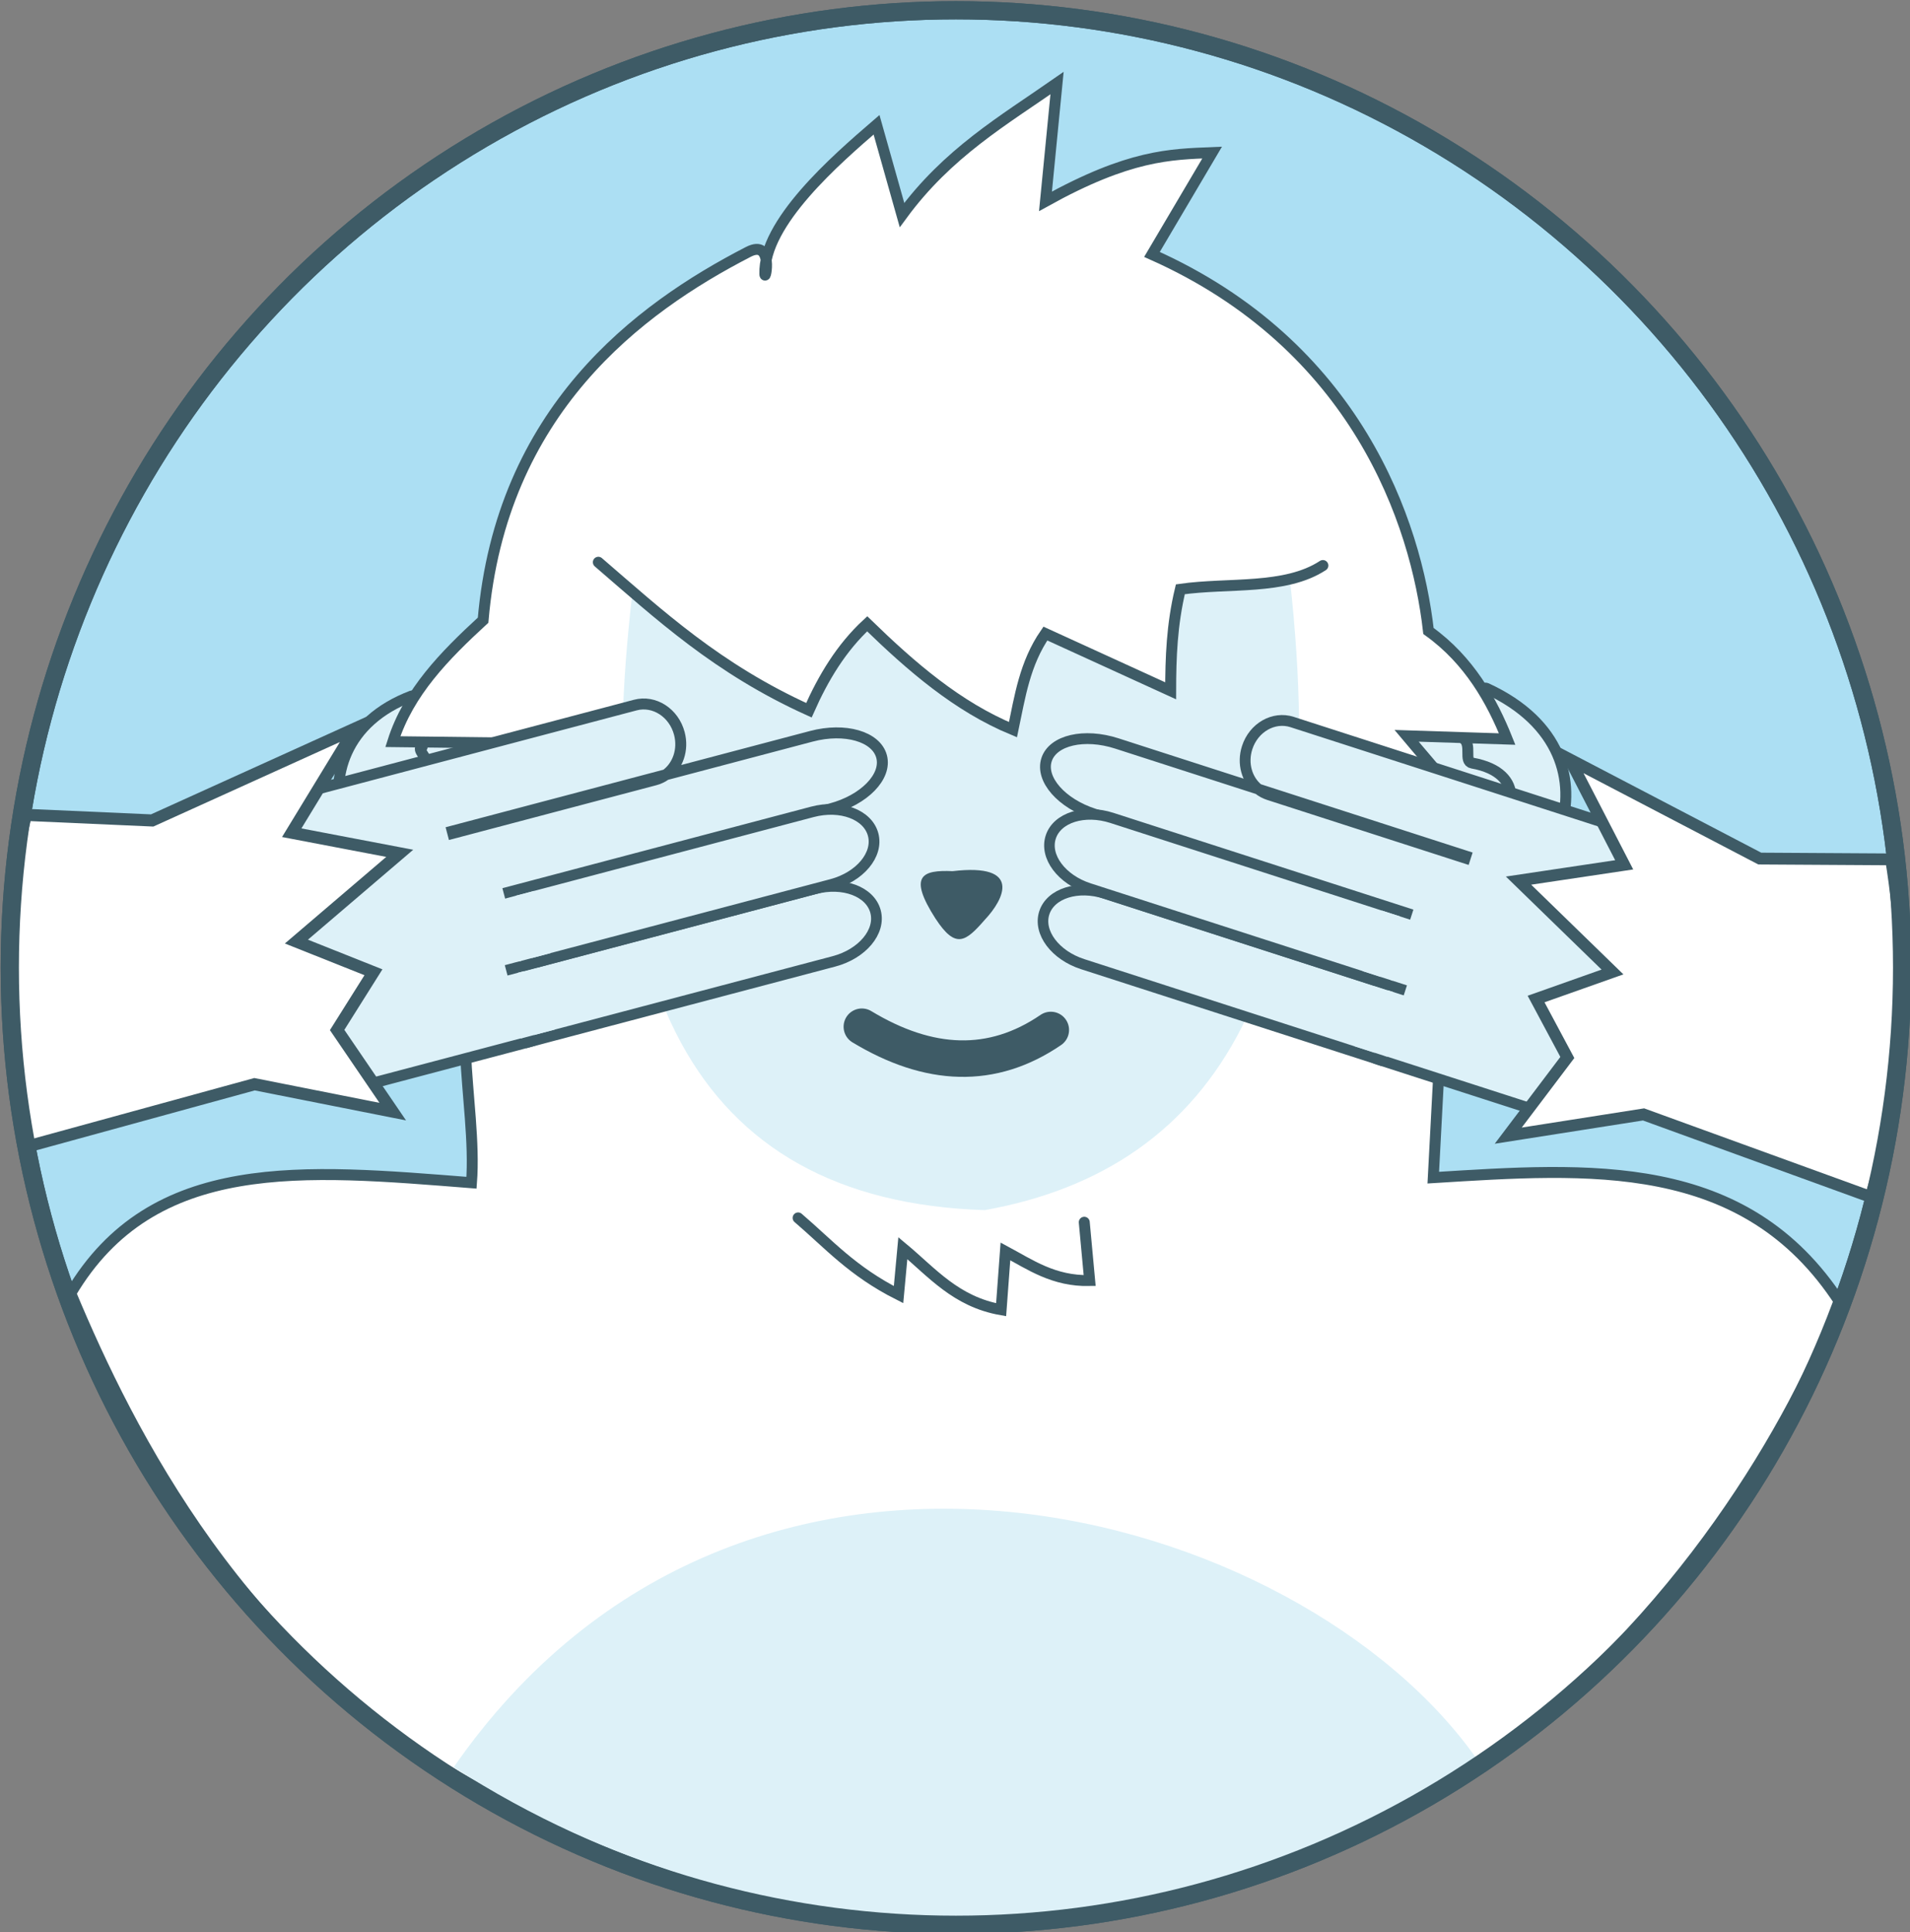     <svg
      viewBox="0 0 50 50.564"
      version="1.1"
      id="yeti"
      xml:space="preserve"
      xmlns="http://www.w3.org/2000/svg"
      xmlns:svg="http://www.w3.org/2000/svg"
    >
      <rect x="0" y="0" width="50" height="50.564" fill="#808080" stroke="none"/>
      <defs id="defs1" />
      <g
        id="g1"
        transform="matrix(0.955,0,0,0.955,-54.3,-94.458)"
      >
        <g id="g2">
          <ellipse
            style="
              opacity: 1;
              fill: #acdff3;
              fill-opacity: 1;
              stroke: #3e5b66;
              stroke-width: 0.5;
              stroke-linecap: round;
              stroke-dasharray: none;
              stroke-opacity: 1;
            "
            id="path139"
            cx="83.063"
            cy="125.422"
            rx="25.936"
            ry="26.232"
          />
          <g id="g139">
            <path
              style="
                opacity: 1;
                fill: #ddf1f8;
                fill-opacity: 1;
                stroke: #3e5b66;
                stroke-width: 0.3;
                stroke-linecap: round;
                stroke-dasharray: none;
                stroke-opacity: 1;
              "
              d="m 71.394,118.967 c -0.173,0.07 -3.079,-1.051 -3.239,-0.99 -3.711,1.402 -1.67,6.119 1.016,5.71"
              id="path134"
            />
            <path
              style="
                opacity: 1;
                fill: none;
                fill-opacity: 1;
                stroke: #3e5b66;
                stroke-width: 0.3;
                stroke-linecap: round;
                stroke-dasharray: none;
                stroke-opacity: 1;
              "
              d="m 68.39,121.884 c -0.226,-0.12 -1.446,-1.291 0.108,-2.092 0.138,-0.071 -0.256,-0.368 -0.066,-0.418"
              id="path135"
            />
          </g>
          <g id="g140">
            <path
              style="
                opacity: 1;
                fill: #ddf1f8;
                fill-opacity: 1;
                stroke: #3e5b66;
                stroke-width: 0.3;
                stroke-linecap: round;
                stroke-dasharray: none;
                stroke-opacity: 1;
              "
              d="m 96.717,123.704 c 2.476,0.508 4.989,-4.046 0.89,-5.932 -0.274,-0.126 -3.216,1.528 -3.54,1.382"
              id="path136"
            />
            <path
              style="
                opacity: 1;
                fill: none;
                fill-opacity: 1;
                stroke: #3e5b66;
                stroke-width: 0.3;
                stroke-linecap: round;
                stroke-dasharray: none;
                stroke-opacity: 1;
              "
              d="m 97.574,121.738 c 0.826,-0.395 1.156,-1.648 -0.36,-1.919 -0.242,-0.043 0.005,-0.508 -0.246,-0.675"
              id="path137"
            />
          </g>
          <path
            style="
              opacity: 1;
              fill: #ffffff;
              stroke: #3e5b66;
              stroke-width: 0.3;
              stroke-dasharray: none;
              stroke-opacity: 1;
            "
            d="m 58.797,134.351 c 2.252,-3.808 6.399,-3.392 10.986,-3.032 0.169,-2.171 -0.795,-5.298 0.567,-6.276 l -1.391,0.694 c -0.248,-1.487 0.377,-2.436 1.142,-3.299 l -1.776,-0.127 c 0.342,-1.5 1.284,-2.228 2.157,-3.045 l -2.855,-0.034 c 0.431,-1.356 1.422,-2.361 2.474,-3.328 0.495,-5.744 4.26,-8.541 7.27,-10.092 0.706,-0.364 0.459,0.834 0.453,0.607 -0.039,-1.408 1.94,-3.124 3.062,-4.091 l 0.698,2.474 c 1.25,-1.704 2.774,-2.588 4.25,-3.616 l -0.317,3.24 c 2.303,-1.277 3.417,-1.288 4.568,-1.336 l -1.649,2.791 c 5.601,2.493 7.242,7.34 7.579,10.319 1.121,0.8 1.742,1.925 2.157,2.961 l -2.757,-0.089 c 0.888,1.062 1.829,2.044 2.195,3.18 h -1.903 c 1.569,2.381 1.149,2.231 1.51,3.35 l -1.578,-0.435 0.812,0.257 -0.304,5.756 c 4.254,-0.263 8.539,-0.599 11.147,3.418 -1.206,3.214 -4.39,8.816 -9.731,12.571 -8.577,5.042 -17.781,6.339 -27.573,0.759 -6.488,-3.506 -9.613,-9.803 -11.19,-13.575 z"
            id="path126"
          />
          <path
            style="
              opacity: 1;
              fill: #ddf1f8;
              fill-opacity: 1;
              stroke: none;
              stroke-width: 0.4;
              stroke-linecap: round;
              stroke-dasharray: none;
              stroke-opacity: 1;
            "
            d="m 69.295,147.336 c 7.954,-11.461 23.236,-7.142 28.076,-0.181 -8.59,5.847 -19.602,5.646 -28.076,0.181 z"
            id="path131"
          />
          <path
            style="
              opacity: 1;
              fill: none;
              stroke: #3e5b66;
              stroke-width: 0.3;
              stroke-linecap: round;
              stroke-dasharray: none;
              stroke-opacity: 1;
            "
            d="m 78.736,132.283 c 0.836,0.714 1.48,1.46 2.753,2.102 l 0.118,-1.273 c 0.797,0.663 1.452,1.469 2.694,1.687 l 0.118,-1.598 c 0.678,0.363 1.323,0.821 2.309,0.799 l -0.148,-1.598"
            id="path129"
          />
          <path
            style="
              opacity: 1;
              fill: #ddf1f8;
              fill-opacity: 1;
              stroke: none;
              stroke-width: 0.4;
              stroke-linecap: round;
              stroke-dasharray: none;
              stroke-opacity: 1;
            "
            d="m 74.196,115.136 c -1.249,10.59 1.57,16.677 9.657,16.934 6.408,-1.147 9.57,-6.429 8.365,-17.274 -0.78,0.29 -2.206,-0.084 -2.828,0.368 -0.605,0.44 -0.276,2.879 -0.551,2.744 -0.729,-0.359 -2.946,-1.828 -3.428,-1.558 -0.653,0.365 -0.548,2.608 -0.865,2.53 -1.513,-0.372 -3.587,-3.115 -3.912,-2.744 -0.403,0.46 -2.419,2.41 -1.539,2.653 1.105,0.304 -3.718,-2.431 -4.899,-3.653 z"
            id="path133"
          />
          <path
            style="
              opacity: 1;
              fill: none;
              stroke: #3e5b66;
              stroke-width: 1;
              stroke-linecap: round;
              stroke-dasharray: none;
              stroke-opacity: 1;
            "
            d="m 80.483,127.044 c 1.843,1.113 3.574,1.186 5.18,0.089"
            id="path128"
          />
          <path
            style="
              opacity: 1;
              fill: #3e5b66;
              fill-opacity: 1;
              stroke: none;
              stroke-width: 0.4;
              stroke-linecap: round;
              stroke-dasharray: none;
              stroke-opacity: 1;
            "
            d="m 82.505,124.086 c -0.761,-1.185 -0.369,-1.341 0.467,-1.305 1.916,-0.225 1.409,0.771 0.888,1.325 -0.531,0.609 -0.802,0.824 -1.355,-0.021 z"
            id="path130"
          />
          <ellipse
            style="
              opacity: 1;
              fill: #3e5b66;
              fill-opacity: 1;
              stroke: none;
              stroke-width: 0.4;
              stroke-linecap: round;
              stroke-dasharray: none;
              stroke-opacity: 1;
            "
            id="ojoIzquierdo"
            cx="79.653"
            cy="122.242"
            rx="0.799"
            ry="0.782"
          />
          <path
            style="
              opacity: 1;
              fill: none;
              stroke: #3e5b66;
              stroke-width: 0.3;
              stroke-linecap: round;
              stroke-dasharray: none;
              stroke-opacity: 1;
            "
            d="m 73.26,114.316 c 1.676,1.442 3.259,2.918 5.772,4.055 0.396,-0.892 0.888,-1.712 1.598,-2.368 1.212,1.177 2.472,2.27 3.996,2.901 0.19,-0.899 0.32,-1.811 0.888,-2.634 l 3.434,1.569 c 0.002,-0.899 0.031,-1.806 0.266,-2.782 1.318,-0.189 2.869,0.028 3.907,-0.651"
            id="path127"
          />
          <ellipse
            style="
              opacity: 1;
              fill: #3e5b66;
              fill-opacity: 1;
              stroke: none;
              stroke-width: 0.4;
              stroke-linecap: round;
              stroke-dasharray: none;
              stroke-opacity: 1;
            "
            id="ojoDerecho"
            cx="86.658"
            cy="122.158"
            rx="0.799"
            ry="0.782"
          />
        </g>
        <g
          id="manoDerecha"
          transform="matrix(-0.276,-0.089,-0.089,0.276,119.164,124.159)"
        >
          <g
            id="dedos-1"
            transform="translate(32.269,-6.368)"
            style="fill: #ddf1f8; fill-opacity: 1"
          >
            <path
              d="m 29.003,16.901 c -2.701,0 -4.875,2.174 -4.875,4.875 v 18.094 c 0,2.701 2.174,4.875 4.875,4.875 h 15.094 c 2.701,0 4.875,-2.174 4.875,-4.875 v -8.954 h 27.854 c 3.24,0 5.849,-1.561 5.849,-3.501 0,-1.94 -2.609,-3.502 -5.849,-3.502 H 62.778 c -0.344,0.132 -0.712,0.208 -1.098,0.208 H 48.972 42.163 c 1.4e-5,-0.069 -2e-5,-0.139 0,-0.208 h 6.809 13.806 c 1.283,-0.494 2.2,-1.825 2.2,-3.402 0,-2 -1.471,-3.61 -3.299,-3.61 H 44.097 42.135 Z"
              style="
                fill: #ddf1f8;
                stroke: #3e5b66;
                stroke-width: 1.022;
                stroke-opacity: 1;
              "
              id="path1-9"
              transform="translate(0.077,-0.013)"
            />
            <g
              id="g73-0"
              transform="translate(-8.475,-33.3)"
              style="fill: #ddf1f8; fill-opacity: 1"
            >
              <path
                id="rect41-6-9-2"
                style="
                  fill: #ddf1f8;
                  fill-opacity: 1;
                  stroke: #3e5b66;
                  stroke-width: 1;
                  stroke-opacity: 1;
                "
                d="m 52.761,71.04 c -1.99e-4,0.834 2.6e-5,1.669 -0.002,2.503 -0.001,1.045 -0.003,2.09 -0.01,3.135 -0.003,0.454 -0.009,0.908 -0.014,1.362 h 29.312 c 2.738,0 4.942,-1.561 4.942,-3.5 0,-1.939 -2.205,-3.5 -4.942,-3.5 z"
              />
              <rect
                style="
                  fill: #ddf1f8;
                  fill-opacity: 1;
                  stroke: none;
                  stroke-width: 0.265;
                  stroke-opacity: 1;
                "
                id="rect70-8-8"
                width="3.243"
                height="6"
                x="51.968"
                y="71.537"
                rx="0"
                ry="0"
              />
            </g>
            <g
              id="g73-8-5"
              transform="translate(-6.858,-40.3)"
              style="fill: #ddf1f8; fill-opacity: 1"
            >
              <path
                id="rect41-6-9-6-4"
                style="
                  fill: #ddf1f8;
                  fill-opacity: 1;
                  stroke: #3e5b66;
                  stroke-width: 1;
                  stroke-opacity: 1;
                "
                d="m 52.761,71.04 c -1.99e-4,0.834 2.6e-5,1.669 -0.002,2.503 -0.001,1.045 -0.003,2.09 -0.01,3.135 -0.003,0.454 -0.009,0.908 -0.014,1.362 h 29.312 c 2.738,0 4.942,-1.561 4.942,-3.5 0,-1.939 -2.205,-3.5 -4.942,-3.5 z"
              />
              <rect
                style="
                  fill: #ddf1f8;
                  fill-opacity: 1;
                  stroke: none;
                  stroke-width: 0.264;
                  stroke-dasharray: none;
                  stroke-opacity: 1;
                "
                id="rect70-8-5-4"
                width="2.995"
                height="6.003"
                x="52.065"
                y="71.54"
                rx="0"
                ry="0"
              />
            </g>
          </g>
          <path
            style="
              fill: #ffffff;
              fill-opacity: 1;
              stroke: #3e5b66;
              stroke-width: 1.115;
              stroke-dasharray: none;
              stroke-opacity: 1;
            "
            d="M 28.2,36.446 51.027,35.614 62.585,41.451 59.535,32.705 64.042,28.355 57.952,23.706 69.054,18.215 60.007,13.729 67.965,5.821 47.991,9.234 36.152,5.495 c -5.062,9.944 -7.83,20.151 -7.952,30.951 z"
            id="path4-4"
          />
        </g>
        <g
          id="manoIzquierda"
          transform="matrix(0.284,-0.075,0.075,0.284,46.781,122.294)"
        >
          <path
            d="m 29.003,16.901 c -2.701,0 -4.875,2.174 -4.875,4.875 v 18.094 c 0,2.701 2.174,4.875 4.875,4.875 h 15.094 c 2.701,0 4.875,-2.174 4.875,-4.875 v -8.954 h 27.854 c 3.24,0 5.849,-1.561 5.849,-3.501 0,-1.94 -2.609,-3.502 -5.849,-3.502 H 62.778 c -0.344,0.132 -0.712,0.208 -1.098,0.208 H 48.972 42.163 c 1.4e-5,-0.069 -2e-5,-0.139 0,-0.208 h 6.809 13.806 c 1.283,-0.494 2.2,-1.825 2.2,-3.402 0,-2 -1.471,-3.61 -3.299,-3.61 H 44.097 42.135 Z"
            style="
              fill: #ddf1f8;
              fill-opacity: 1;
              stroke: #3e5b66;
              stroke-width: 1.022;
              stroke-opacity: 1;
            "
            id="path1"
            transform="translate(32.346,-6.381)"
          />
          <g
            id="dedos"
            transform="translate(32.269,-6.368)"
            style="fill: #ddf1f8; fill-opacity: 1"
          >
            <g
              id="g73"
              transform="translate(-8.475,-33.3)"
              style="fill: #ddf1f8; fill-opacity: 1"
            >
              <path
                id="rect41-6-9"
                style="
                  fill: #ddf1f8;
                  fill-opacity: 1;
                  stroke: #3e5b66;
                  stroke-width: 1;
                  stroke-opacity: 1;
                "
                d="m 52.761,71.04 c -1.99e-4,0.834 2.6e-5,1.669 -0.002,2.503 -0.001,1.045 -0.003,2.09 -0.01,3.135 -0.003,0.454 -0.009,0.908 -0.014,1.362 h 29.312 c 2.738,0 4.942,-1.561 4.942,-3.5 0,-1.939 -2.205,-3.5 -4.942,-3.5 z"
              />
              <rect
                style="
                  fill: #ddf1f8;
                  fill-opacity: 1;
                  stroke: none;
                  stroke-width: 0.265;
                  stroke-opacity: 1;
                "
                id="rect70-8"
                width="3.243"
                height="6"
                x="51.968"
                y="71.537"
                rx="0"
                ry="0"
              />
            </g>
            <g
              id="g73-8"
              transform="translate(-6.858,-40.3)"
              style="fill: #ddf1f8; fill-opacity: 1"
            >
              <path
                id="rect41-6-9-6"
                style="
                  fill: #ddf1f8;
                  fill-opacity: 1;
                  stroke: #3e5b66;
                  stroke-width: 1.001;
                  stroke-dasharray: none;
                  stroke-opacity: 1;
                "
                d="m 52.761,71.04 c -1.99e-4,0.834 2.6e-5,1.669 -0.002,2.503 -0.001,1.045 -0.003,2.09 -0.01,3.135 -0.003,0.454 -0.009,0.908 -0.014,1.362 h 29.312 c 2.738,0 4.942,-1.561 4.942,-3.5 0,-1.939 -2.205,-3.5 -4.942,-3.5 z"
              />
              <rect
                style="
                  fill: #ddf1f8;
                  fill-opacity: 1;
                  stroke: none;
                  stroke-width: 0.265;
                  stroke-opacity: 1;
                "
                id="rect70-8-5"
                width="2.995"
                height="6.003"
                x="52.065"
                y="71.54"
                rx="0"
                ry="0"
              />
            </g>
          </g>
          <path
            style="
              fill: #ffffff;
              fill-opacity: 1;
              stroke: #3e5b66;
              stroke-width: 1.127;
              stroke-dasharray: none;
              stroke-opacity: 1;
            "
            d="m 28.617,35.853 22.019,-0.207 11.821,5.767 -3.074,-8.689 4.651,-4.341 -6.22,-4.604 11.425,-5.499 -9.254,-4.432 L 68.199,5.956 47.685,9.417 36.421,5.902 C 30.898,16.068 29.956,25.948 28.617,35.853 Z"
            id="path4"
          />
        </g>
        <ellipse
          style="
            fill: none;
            fill-opacity: 1;
            stroke: #3e5b66;
            stroke-width: 0.5;
            stroke-linecap: round;
            stroke-dasharray: none;
            stroke-opacity: 1;
          "
          id="path139-2"
          cx="83.063"
          cy="125.422"
          rx="25.936"
          ry="26.232"
        />
      </g>
    </svg>